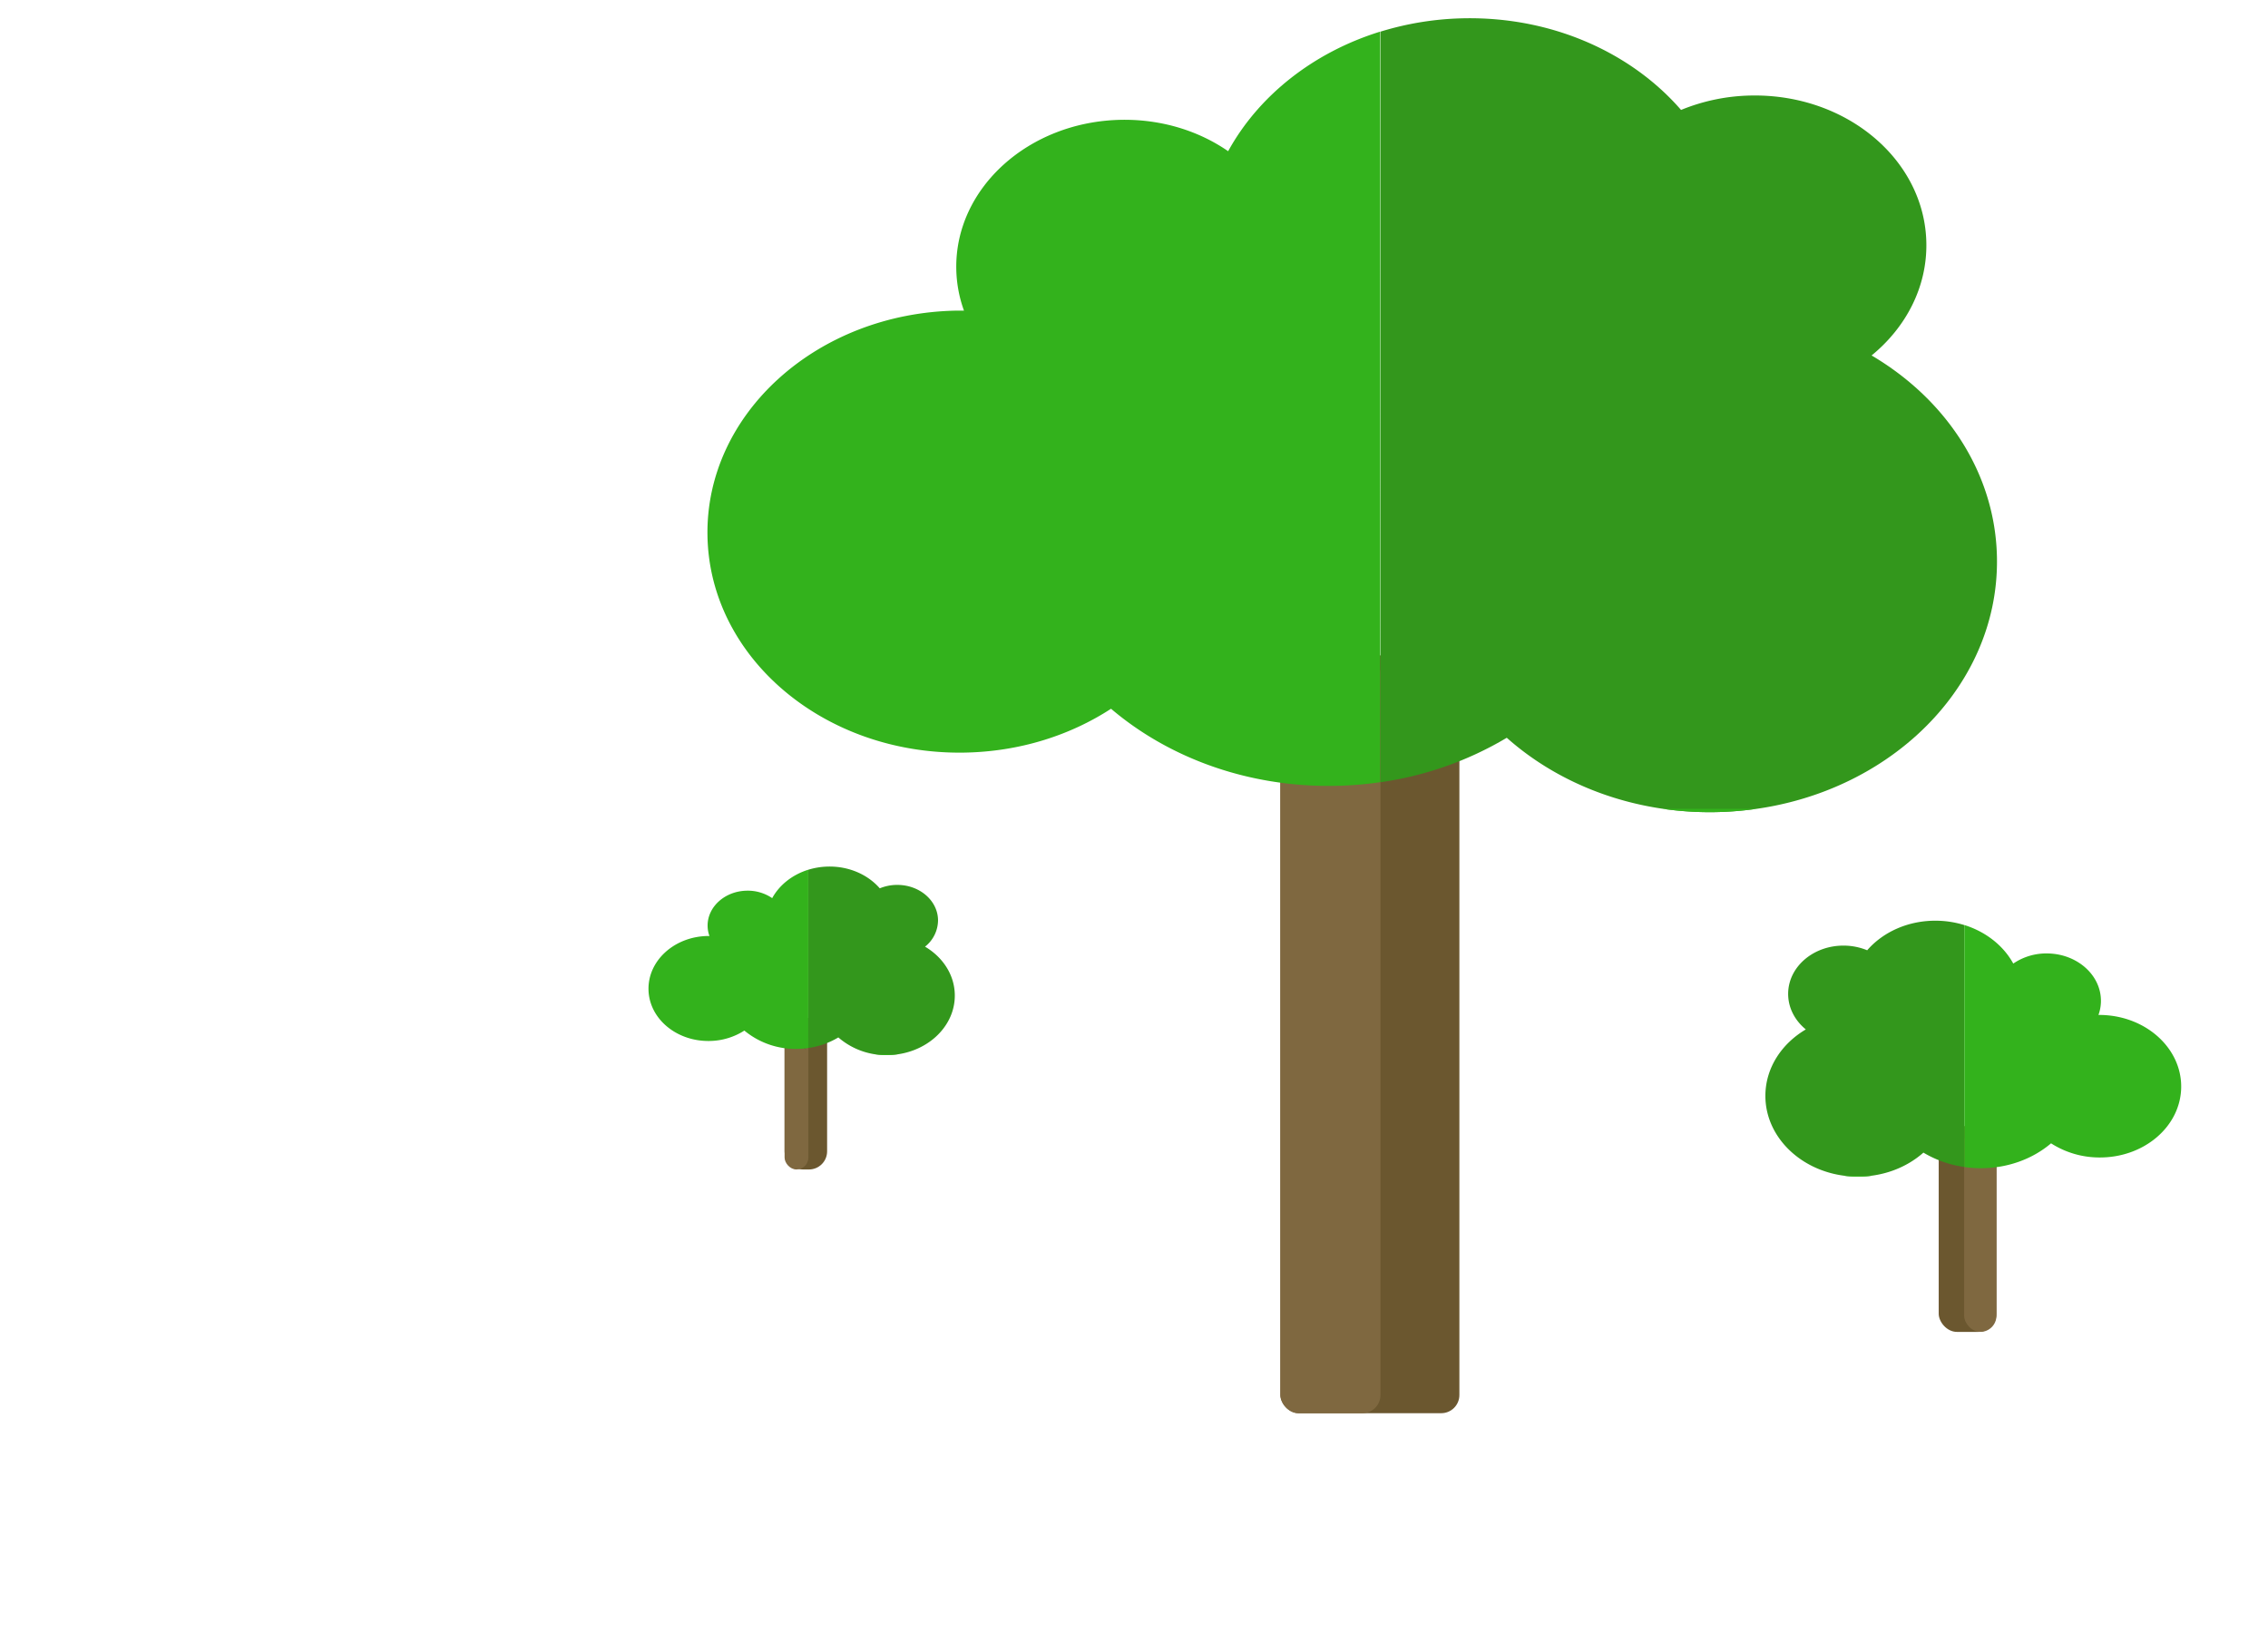 <svg id="Layer_1" data-name="Layer 1" xmlns="http://www.w3.org/2000/svg" width="1500" height="1080" viewBox="0 0 1500 1080"><defs><style>.cls-1{fill:#6b572f;}.cls-2{fill:#7f6840;}.cls-3{fill:#33971c;}.cls-4{fill:#33b21c;}</style></defs><title>forgrund</title><rect class="cls-1" x="846.82" y="433.44" width="118.38" height="501.19" rx="12" ry="12"/><rect class="cls-2" x="846.82" y="433.44" width="66.19" height="501.19" rx="12" ry="12"/><path class="cls-3" d="M1320.74,369c-.92-55.95-33.63-104.87-82.91-133.91,22.68-18.57,36.69-45.08,36.21-74.3-.9-54.94-52.64-98.65-115.58-97.62a127.54,127.54,0,0,0-46.65,9.54c-32.65-37.63-84.75-61.57-143.08-60.62A199.38,199.38,0,0,0,913,20.93v496.4a224.68,224.68,0,0,0,83.54-29.4c35,31.1,84,50.05,137.92,49.17C1238.81,535.39,1322.22,460.14,1320.74,369Z"/><path class="cls-4" d="M912.78,20.93C868.46,34.68,832.33,63.41,812.27,100c-19.34-13.37-43.93-21.19-70.58-20.76-61.2,1-110.11,45.12-109.23,98.55a85.14,85.14,0,0,0,5.09,27.64c-1.55,0-3.09,0-4.64,0-92.47,1.51-166.37,68.17-165,148.89s77.35,144.93,169.82,143.42c36.4-.59,69.89-11.31,97.08-29,38.06,32.36,90.38,51.93,147.83,51a239.18,239.18,0,0,0,30.19-2.42Z"/><path class="cls-4" d="M1099.58,534.9a217.68,217.68,0,0,0,62.15,0Z"/><rect class="cls-1" x="518.91" y="673.18" width="28.12" height="100.26" rx="12" ry="12"/><rect class="cls-2" x="518.91" y="673.18" width="15.72" height="100.26" rx="7.86" ry="7.86"/><rect class="cls-1" x="533.83" y="676.75" width="3.1" height="17.59" rx="1.55" ry="1.55" transform="translate(809.35 1511.11) rotate(-160.37)"/><rect class="cls-2" x="535.15" y="676.98" width="1.73" height="17.59" rx="0.87" ry="0.87" transform="translate(810.52 1511.77) rotate(-160.37)"/><path class="cls-3" d="M631.48,657.88c-.21-13.29-8-24.91-19.69-31.8a22.38,22.38,0,0,0,8.6-17.65c-.21-13-12.5-23.44-27.45-23.19a30.21,30.21,0,0,0-11.08,2.26c-7.76-8.93-20.13-14.62-34-14.39a47.39,47.39,0,0,0-13.25,2.09V693.11a53.42,53.42,0,0,0,19.85-7,48,48,0,0,0,32.76,11.68C612,697.4,631.84,679.53,631.48,657.88Z"/><path class="cls-4" d="M534.58,575.2c-10.53,3.27-19.11,10.09-23.87,18.79a28.67,28.67,0,0,0-16.77-4.93c-14.53.24-26.15,10.72-25.94,23.41a20,20,0,0,0,1.21,6.56H468.1c-22,.35-39.51,16.19-39.2,35.36s18.37,34.43,40.34,34.07a43.67,43.67,0,0,0,23.06-6.88,52.87,52.87,0,0,0,35.11,12.11,56.22,56.22,0,0,0,7.17-.58Z"/><path class="cls-4" d="M579,697.29a53.12,53.12,0,0,0,8.23.52,53.75,53.75,0,0,0,6.53-.52Z"/><rect class="cls-1" x="1282.22" y="744.76" width="38.17" height="136.1" rx="12" ry="12" transform="translate(2602.61 1625.62) rotate(-180)"/><rect class="cls-2" x="1299.05" y="744.76" width="21.34" height="136.1" rx="10.67" ry="10.67" transform="translate(2619.44 1625.62) rotate(-180)"/><path class="cls-3" d="M1167.59,724c.29-18,10.84-33.81,26.73-43.18-7.32-6-11.83-14.53-11.68-23.95.29-17.72,17-31.81,37.27-31.48a41.14,41.14,0,0,1,15,3.08c10.53-12.14,27.32-19.85,46.13-19.55a64.49,64.49,0,0,1,18,2.85v160a72.39,72.39,0,0,1-26.94-9.48c-11.27,10-27.07,16.14-44.47,15.86C1194,777.64,1167.11,753.37,1167.59,724Z"/><path class="cls-4" d="M1299.12,611.76c14.29,4.43,25.94,13.7,32.41,25.5a38.9,38.9,0,0,1,22.76-6.69c19.73.32,35.5,14.54,35.22,31.77a27.33,27.33,0,0,1-1.65,8.91h1.5c29.82.48,53.64,22,53.22,48s-24.94,46.73-54.76,46.25a59.25,59.25,0,0,1-31.3-9.35c-12.27,10.43-29.14,16.74-47.66,16.44a76,76,0,0,1-9.74-.78Z"/><path class="cls-4" d="M1238.89,777.48a70.77,70.77,0,0,1-11.17.71,71.55,71.55,0,0,1-8.87-.71Z"/></svg>
